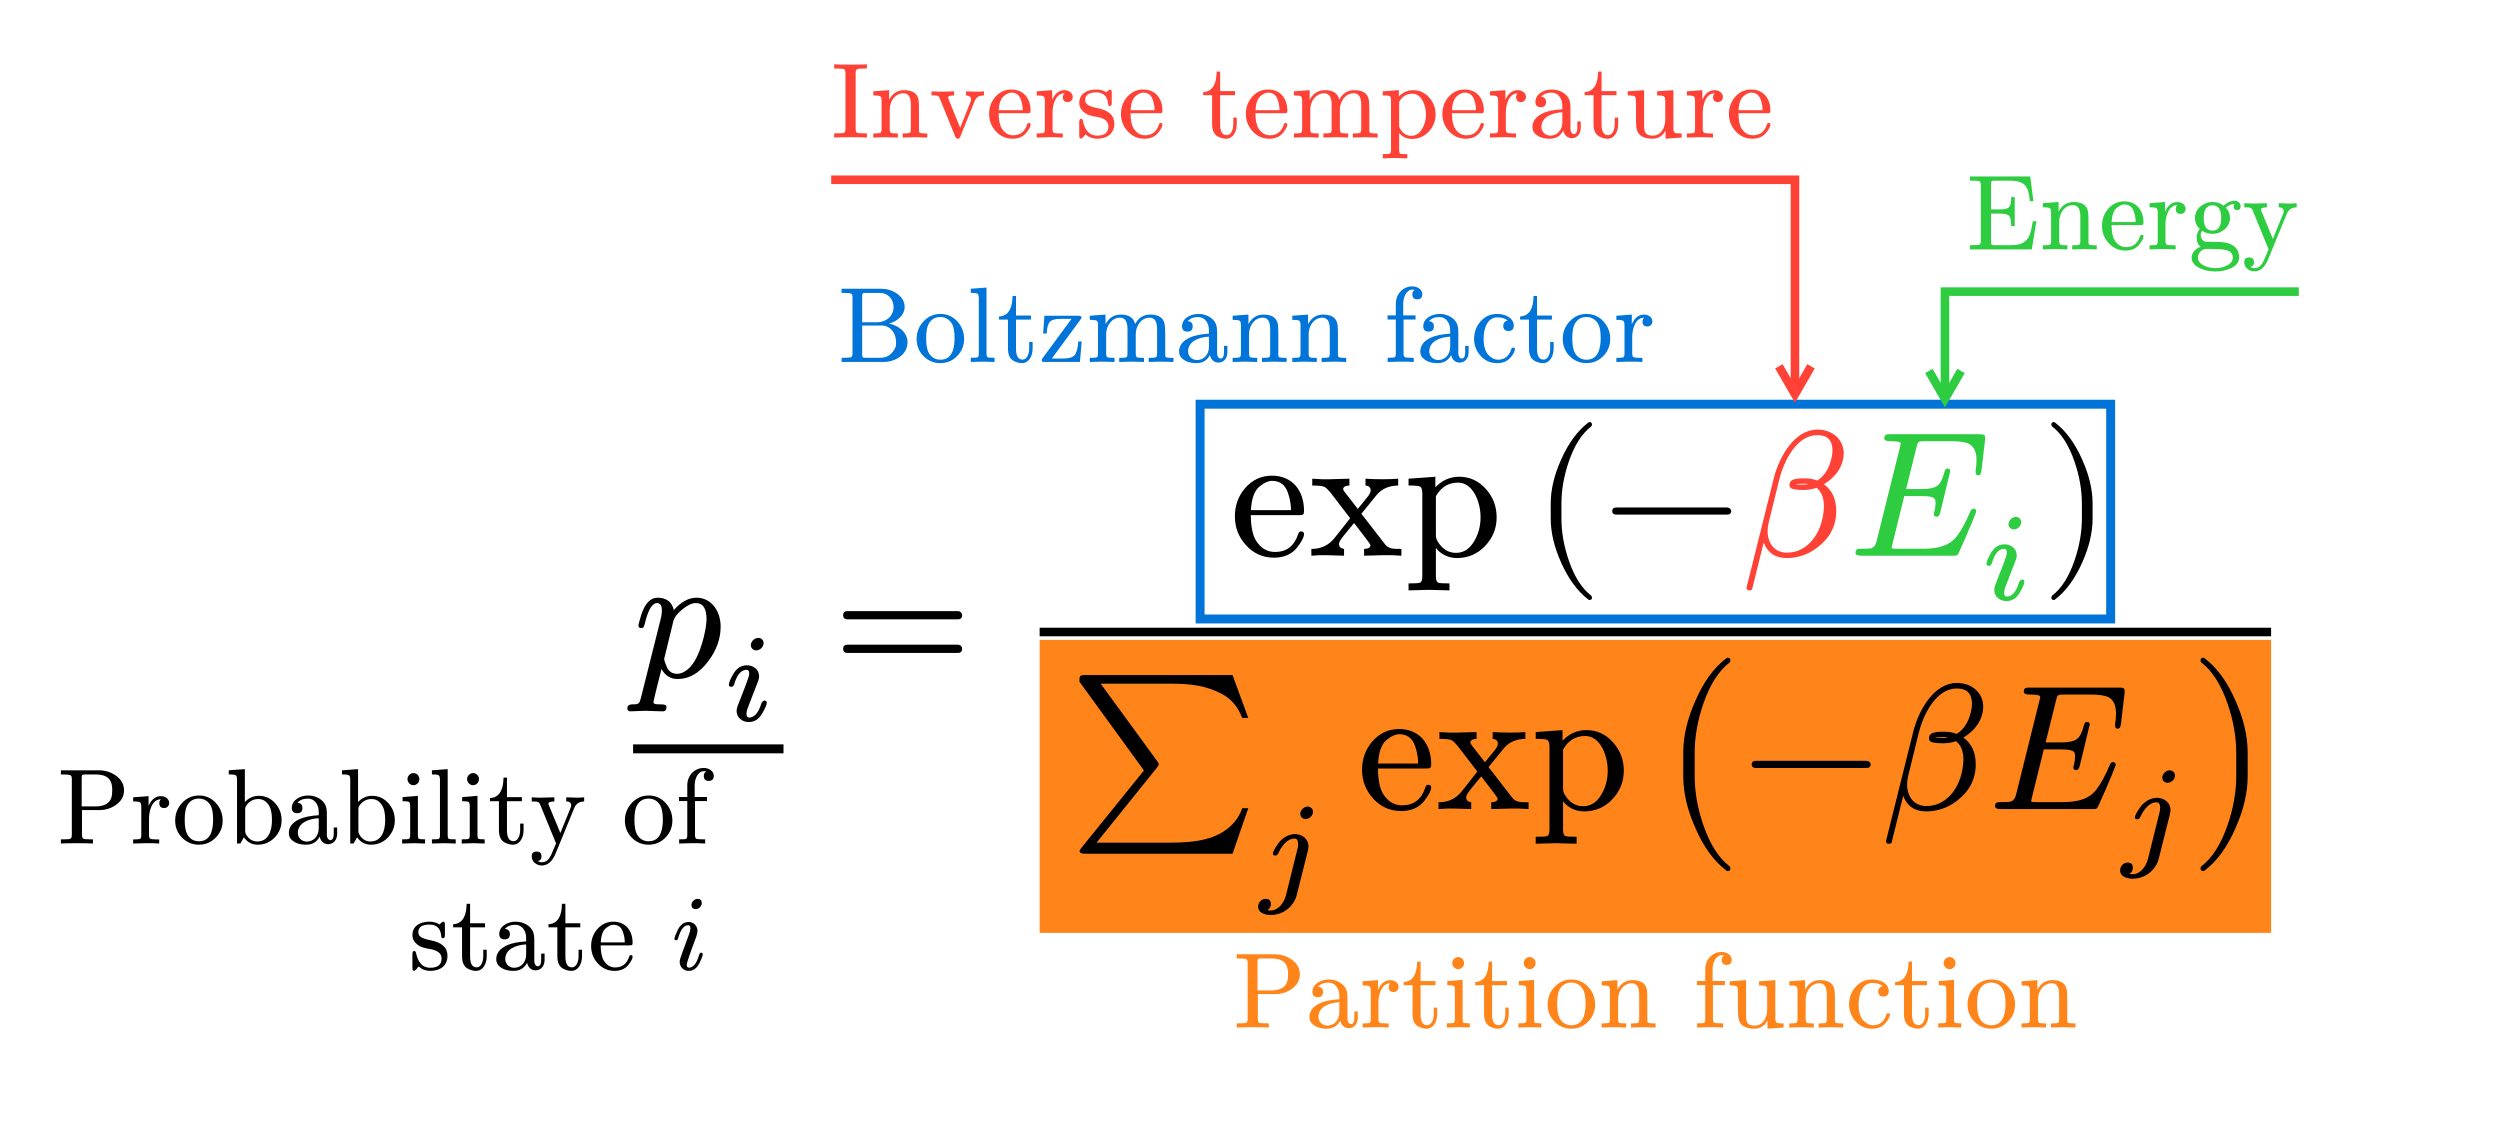 <svg class="typst-doc" viewBox="0 0 335.807 151.251" width="335.807pt" height="151.251pt" xmlns="http://www.w3.org/2000/svg" xmlns:xlink="http://www.w3.org/1999/xlink" xmlns:h5="http://www.w3.org/1999/xhtml">
    <path class="typst-shape" fill="#ffffff" fill-rule="nonzero" d="M 0 0 L 0 151.251 L 335.807 151.251 L 335.807 0 Z "/>
    <g>
        <g transform="translate(85.039 56.693)">
            <g class="typst-group">
                <g>
                    <g transform="translate(0 34.2)">
                        <g class="typst-text" transform="scale(1, -1)"/>
                    </g>
                    <g transform="translate(0 23.592)">
                        <g class="typst-group">
                            <g>
                                <g transform="translate(0 10.608)">
                                    <g class="typst-text" transform="scale(1, -1)">
                                        <use xlink:href="#gB76A1DA5A1EEE0CD7DBC4E5FF36DD54E" x="0" fill="#000000" fill-rule="nonzero"/>
                                    </g>
                                </g>
                                <g transform="translate(12.072 16.536)">
                                    <g class="typst-text" transform="scale(1, -1)">
                                        <use xlink:href="#gA4809B0E303B63EE62720407E3D14A34" x="0" fill="#000000" fill-rule="nonzero"/>
                                    </g>
                                </g>
                            </g>
                        </g>
                    </g>
                    <g transform="translate(20.203 34.2)">
                        <g class="typst-text" transform="scale(1, -1)"/>
                    </g>
                    <g transform="translate(20.203 34.2)">
                        <g class="typst-group">
                            <g/>
                        </g>
                    </g>
                    <g transform="translate(20.203 34.2)">
                        <g class="typst-text" transform="scale(1, -1)"/>
                    </g>
                    <g transform="translate(20.203 34.2)">
                        <g class="typst-text" transform="scale(1, -1)"/>
                    </g>
                    <g transform="translate(20.203 34.2)">
                        <g class="typst-group">
                            <g>
                                <g transform="translate(-20.203 9.696)">
                                    <path class="typst-shape" fill="none" stroke="#000000" stroke-width="1.2" stroke-linecap="butt" stroke-linejoin="miter" stroke-miterlimit="4" d="M 0 0 L 20.203 0 "/>
                                </g>
                            </g>
                        </g>
                    </g>
                    <g transform="translate(20.203 34.2)">
                        <g class="typst-text" transform="scale(1, -1)"/>
                    </g>
                    <g transform="translate(26.87 34.2)">
                        <g class="typst-text" transform="scale(1, -1)">
                            <use xlink:href="#gB8B8ADC8B8ABCBD2C29B13957BA9CEEF" x="0" fill="#000000" fill-rule="nonzero"/>
                        </g>
                    </g>
                    <g transform="translate(52.209 0)">
                        <g class="typst-group">
                            <g>
                                <g transform="translate(23.953 17.952)">
                                    <g class="typst-text" transform="scale(1, -1)"/>
                                </g>
                                <g transform="translate(23.953 17.952)">
                                    <g class="typst-group">
                                        <g>
                                            <g transform="translate(0 -20.352)">
                                                <path class="typst-shape" fill="none" stroke="#0074d9" stroke-width="1.2" stroke-linecap="butt" stroke-linejoin="miter" stroke-miterlimit="4" d="M 0 0 L 0 28.848 L 122.307 28.848 L 122.307 0 Z "/>
                                            </g>
                                        </g>
                                    </g>
                                </g>
                                <g transform="translate(23.953 17.952)">
                                    <g class="typst-text" transform="scale(1, -1)"/>
                                </g>
                                <g transform="translate(27.953 17.952)">
                                    <g class="typst-text" transform="scale(1, -1)">
                                        <use xlink:href="#g8540C8B6BA2D9D1756C7455194EB9CA" x="0" fill="#000000" fill-rule="nonzero"/>
                                        <use xlink:href="#g25EDE14DE9BB9D09FBAF82CC3E059776" x="10.656" fill="#000000" fill-rule="nonzero"/>
                                        <use xlink:href="#gBEF853A2F9B1A3D29310EFB6598FB7E0" x="23.328" fill="#000000" fill-rule="nonzero"/>
                                    </g>
                                </g>
                                <g transform="translate(68.625 0)">
                                    <g class="typst-group">
                                        <g>
                                            <g transform="translate(0 17.952)">
                                                <g class="typst-text" transform="scale(1, -1)">
                                                    <use xlink:href="#g6AB11EC6396D4F9E948CB5B454ADD648" x="0" fill="#000000" fill-rule="nonzero"/>
                                                </g>
                                            </g>
                                            <g transform="translate(9.336 17.952)">
                                                <g class="typst-text" transform="scale(1, -1)">
                                                    <use xlink:href="#gB2D873EDBC4F5F42CF0BAEA165C06355" x="0" fill="#000000" fill-rule="nonzero"/>
                                                </g>
                                            </g>
                                            <g transform="translate(28.008 17.952)">
                                                <g class="typst-text" transform="scale(1, -1)"/>
                                            </g>
                                            <g transform="translate(28.008 17.952)">
                                                <g class="typst-text" transform="scale(1, -1)">
                                                    <use xlink:href="#g860A97B6CF71F0C56E125CC4A11EFB62" x="0" fill="#ff4136" fill-rule="nonzero"/>
                                                </g>
                                            </g>
                                            <g transform="translate(42.456 17.952)">
                                                <g class="typst-text" transform="scale(1, -1)"/>
                                            </g>
                                            <g transform="translate(42.456 17.952)">
                                                <g class="typst-group">
                                                    <g/>
                                                </g>
                                            </g>
                                            <g transform="translate(42.456 17.952)">
                                                <g class="typst-text" transform="scale(1, -1)"/>
                                            </g>
                                            <g transform="translate(42.456 17.952)">
                                                <g class="typst-text" transform="scale(1, -1)"/>
                                            </g>
                                            <g transform="translate(42.456 17.952)">
                                                <g class="typst-text" transform="scale(1, -1)"/>
                                            </g>
                                            <g transform="translate(42.456 1.632)">
                                                <g class="typst-group">
                                                    <g>
                                                        <g transform="translate(0 16.32)">
                                                            <g class="typst-text" transform="scale(1, -1)">
                                                                <use xlink:href="#gCE4BA9ADE542ABF1A3273C693E639808" x="0" fill="#2ecc40" fill-rule="nonzero"/>
                                                            </g>
                                                        </g>
                                                        <g transform="translate(17.712 22.248)">
                                                            <g class="typst-text" transform="scale(1, -1)">
                                                                <use xlink:href="#gA4809B0E303B63EE62720407E3D14A34" x="0" fill="#2ecc40" fill-rule="nonzero"/>
                                                            </g>
                                                        </g>
                                                    </g>
                                                </g>
                                            </g>
                                            <g transform="translate(68.299 17.952)">
                                                <g class="typst-text" transform="scale(1, -1)"/>
                                            </g>
                                            <g transform="translate(68.299 17.952)">
                                                <g class="typst-group">
                                                    <g/>
                                                </g>
                                            </g>
                                            <g transform="translate(68.299 17.952)">
                                                <g class="typst-text" transform="scale(1, -1)"/>
                                            </g>
                                            <g transform="translate(68.299 17.952)">
                                                <g class="typst-text" transform="scale(1, -1)"/>
                                            </g>
                                            <g transform="translate(68.299 17.952)">
                                                <g class="typst-text" transform="scale(1, -1)">
                                                    <use xlink:href="#g985B66639D6D46F1E14D99E2F1EE8345" x="0" fill="#000000" fill-rule="nonzero"/>
                                                </g>
                                            </g>
                                        </g>
                                    </g>
                                </g>
                                <g transform="translate(146.26 17.952)">
                                    <g class="typst-text" transform="scale(1, -1)"/>
                                </g>
                                <g transform="translate(146.26 17.952)">
                                    <g class="typst-group">
                                        <g/>
                                    </g>
                                </g>
                                <g transform="translate(146.26 17.952)">
                                    <g class="typst-text" transform="scale(1, -1)"/>
                                </g>
                                <g transform="translate(146.26 17.952)">
                                    <g class="typst-text" transform="scale(1, -1)"/>
                                </g>
                                <g transform="translate(2.4 31.656)">
                                    <g class="typst-group">
                                        <g>
                                            <g transform="translate(0 20.328)">
                                                <g class="typst-text" transform="scale(1, -1)"/>
                                            </g>
                                            <g transform="translate(0 20.328)">
                                                <g class="typst-group">
                                                    <g>
                                                        <g transform="translate(0 -22.728)">
                                                            <path class="typst-shape" fill="#ff851b66" fill-rule="nonzero" d="M 0 0 L 0 39.355 L 165.413 39.355 L 165.413 0 Z "/>
                                                        </g>
                                                    </g>
                                                </g>
                                            </g>
                                            <g transform="translate(0 20.328)">
                                                <g class="typst-text" transform="scale(1, -1)"/>
                                            </g>
                                            <g transform="translate(4 2.328)">
                                                <g class="typst-group">
                                                    <g>
                                                        <g transform="translate(0 18)">
                                                            <g class="typst-text" transform="scale(1, -1)">
                                                                <use xlink:href="#g77E5F6D179FDA82685286FF82B67726C" x="0" fill="#000000" fill-rule="nonzero"/>
                                                            </g>
                                                        </g>
                                                        <g transform="translate(25.344 28.8)">
                                                            <g class="typst-text" transform="scale(1, -1)">
                                                                <use xlink:href="#gD928EE8E11EACA32F18A12B7F2D30848" x="0" fill="#000000" fill-rule="nonzero"/>
                                                            </g>
                                                        </g>
                                                    </g>
                                                </g>
                                            </g>
                                            <g transform="translate(42.634 20.328)">
                                                <g class="typst-text" transform="scale(1, -1)">
                                                    <use xlink:href="#g8540C8B6BA2D9D1756C7455194EB9CA" x="0" fill="#000000" fill-rule="nonzero"/>
                                                    <use xlink:href="#g25EDE14DE9BB9D09FBAF82CC3E059776" x="10.656" fill="#000000" fill-rule="nonzero"/>
                                                    <use xlink:href="#gBEF853A2F9B1A3D29310EFB6598FB7E0" x="23.328" fill="#000000" fill-rule="nonzero"/>
                                                </g>
                                            </g>
                                            <g transform="translate(83.306 0)">
                                                <g class="typst-group">
                                                    <g>
                                                        <g transform="translate(0 20.328)">
                                                            <g class="typst-text" transform="scale(1, -1)">
                                                                <use xlink:href="#gA072CBA93FBF824E270ED3F9F19EFF02" x="0" fill="#000000" fill-rule="nonzero"/>
                                                            </g>
                                                        </g>
                                                        <g transform="translate(10.992 20.328)">
                                                            <g class="typst-text" transform="scale(1, -1)">
                                                                <use xlink:href="#gB2D873EDBC4F5F42CF0BAEA165C06355" x="0" fill="#000000" fill-rule="nonzero"/>
                                                            </g>
                                                        </g>
                                                        <g transform="translate(29.664 20.328)">
                                                            <g class="typst-text" transform="scale(1, -1)">
                                                                <use xlink:href="#g860A97B6CF71F0C56E125CC4A11EFB62" x="0" fill="#000000" fill-rule="nonzero"/>
                                                            </g>
                                                        </g>
                                                        <g transform="translate(44.112 20.328)">
                                                            <g class="typst-text" transform="scale(1, -1)">
                                                                <use xlink:href="#gCE4BA9ADE542ABF1A3273C693E639808" x="0" fill="#000000" fill-rule="nonzero"/>
                                                            </g>
                                                        </g>
                                                        <g transform="translate(61.824 26.256)">
                                                            <g class="typst-text" transform="scale(1, -1)">
                                                                <use xlink:href="#gD928EE8E11EACA32F18A12B7F2D30848" x="0" fill="#000000" fill-rule="nonzero"/>
                                                            </g>
                                                        </g>
                                                        <g transform="translate(71.114 20.328)">
                                                            <g class="typst-text" transform="scale(1, -1)">
                                                                <use xlink:href="#gAD7A8425E28253987630F87B232D709" x="0" fill="#000000" fill-rule="nonzero"/>
                                                            </g>
                                                        </g>
                                                    </g>
                                                </g>
                                            </g>
                                            <g transform="translate(165.413 20.328)">
                                                <g class="typst-text" transform="scale(1, -1)"/>
                                            </g>
                                            <g transform="translate(165.413 20.328)">
                                                <g class="typst-group">
                                                    <g/>
                                                </g>
                                            </g>
                                            <g transform="translate(165.413 20.328)">
                                                <g class="typst-text" transform="scale(1, -1)"/>
                                            </g>
                                            <g transform="translate(165.413 20.328)">
                                                <g class="typst-text" transform="scale(1, -1)"/>
                                            </g>
                                        </g>
                                    </g>
                                </g>
                                <g transform="translate(2.4 28.2)">
                                    <path class="typst-shape" fill="none" stroke="#000000" stroke-width="1.152" stroke-linecap="butt" stroke-linejoin="miter" stroke-miterlimit="4" d="M 0 0 L 165.413 0 "/>
                                </g>
                            </g>
                        </g>
                    </g>
                    <g transform="translate(222.421 34.2)">
                        <g class="typst-text" transform="scale(1, -1)"/>
                    </g>
                    <g transform="translate(222.421 34.2)">
                        <g class="typst-group">
                            <g>
                                <g transform="translate(-222.421 -10.608)">
                                    <g class="typst-group">
                                        <g>
                                            <g transform="translate(-77.364 33.019)">
                                                <g class="typst-text" transform="scale(1, -1)">
                                                    <use xlink:href="#g9AFC6AA76C1F1D7DB98F7402C3AA37E2" x="0" fill="#000000" fill-rule="nonzero"/>
                                                    <use xlink:href="#g145E19C0C082729C94CF2F86BF35F0CE" x="9.806" fill="#000000" fill-rule="nonzero"/>
                                                    <use xlink:href="#gFCD5631911338B6817824E2E3978FB0D" x="15.451" fill="#000000" fill-rule="nonzero"/>
                                                    <use xlink:href="#g5C170848F7D026CE263DC5FC821E3372" x="22.651" fill="#000000" fill-rule="nonzero"/>
                                                    <use xlink:href="#gD9ED97C6C645CDCCA5F53B58F478CD70" x="30.658" fill="#000000" fill-rule="nonzero"/>
                                                    <use xlink:href="#g5C170848F7D026CE263DC5FC821E3372" x="37.858" fill="#000000" fill-rule="nonzero"/>
                                                    <use xlink:href="#g9778F79F9FCA6AA32365070942B85FEC" x="45.864" fill="#000000" fill-rule="nonzero"/>
                                                    <use xlink:href="#g3B34625EA97C50D9F567CE6F75372A46" x="49.867" fill="#000000" fill-rule="nonzero"/>
                                                    <use xlink:href="#g9778F79F9FCA6AA32365070942B85FEC" x="53.87" fill="#000000" fill-rule="nonzero"/>
                                                    <use xlink:href="#g7AB50925417804171611AED50715B465" x="57.874" fill="#000000" fill-rule="nonzero"/>
                                                    <use xlink:href="#g440F176F419F2F07CF0C77001B9CCA2F" x="63.475" fill="#000000" fill-rule="nonzero"/>
                                                    <use xlink:href="#gFCD5631911338B6817824E2E3978FB0D" x="75.859" fill="#000000" fill-rule="nonzero"/>
                                                    <use xlink:href="#gDA66FAF657232336E0167ABB0F0A9832" x="83.059" fill="#000000" fill-rule="nonzero"/>
                                                </g>
                                            </g>
                                            <g transform="translate(-30.118 49.968)">
                                                <g class="typst-text" transform="scale(1, -1)">
                                                    <use xlink:href="#g4D9758927E74D8E8B8F2AF243C85B51C" x="0" fill="#000000" fill-rule="nonzero"/>
                                                    <use xlink:href="#g7AB50925417804171611AED50715B465" x="5.674" fill="#000000" fill-rule="nonzero"/>
                                                    <use xlink:href="#gD9ED97C6C645CDCCA5F53B58F478CD70" x="11.275" fill="#000000" fill-rule="nonzero"/>
                                                    <use xlink:href="#g7AB50925417804171611AED50715B465" x="18.475" fill="#000000" fill-rule="nonzero"/>
                                                    <use xlink:href="#g1D46CA665ED563C2FE5D5B060E7D7D5C" x="24.077" fill="#000000" fill-rule="nonzero"/>
                                                </g>
                                            </g>
                                            <g transform="translate(5.134 49.968)">
                                                <g class="typst-text" transform="scale(1, -1)">
                                                    <use xlink:href="#gCF34B55A3BB95A00069F428E938956CA" x="0" fill="#000000" fill-rule="nonzero"/>
                                                </g>
                                            </g>
                                        </g>
                                    </g>
                                </g>
                            </g>
                        </g>
                    </g>
                    <g transform="translate(222.421 34.2)">
                        <g class="typst-text" transform="scale(1, -1)"/>
                    </g>
                    <g transform="translate(222.421 34.2)">
                        <g class="typst-text" transform="scale(1, -1)"/>
                    </g>
                    <g transform="translate(222.421 34.2)">
                        <g class="typst-group">
                            <g>
                                <g transform="translate(-77.18 -36.792)">
                                    <g class="typst-group">
                                        <g>
                                            <g transform="translate(0 0)">
                                                <path class="typst-shape" fill="none" stroke="#ff4136" stroke-width="1.152" stroke-linecap="butt" stroke-linejoin="miter" stroke-miterlimit="4" d="M -118.632 -29.952 C -118.632 -29.952 10.824 -29.952 10.824 -29.952 C 10.824 -29.952 10.824 -1.152 10.824 -1.152 "/>
                                            </g>
                                            <g transform="translate(0 0)">
                                                <path class="typst-shape" fill="none" stroke="#ff4136" stroke-width="1.152" stroke-linecap="butt" stroke-linejoin="miter" stroke-miterlimit="4" stroke-dashoffset="0" stroke-dasharray="" d="M 12.984 -4.893 C 12.984 -4.893 10.824 -1.152 10.824 -1.152 C 10.824 -1.152 8.664 -4.893 8.664 -4.893 "/>
                                            </g>
                                            <g transform="translate(-118.632 -35.626)">
                                                <g class="typst-text" transform="scale(1, -1)">
                                                    <use xlink:href="#g7A2C9C50154C9A228CD4D9D57B1D93DF" x="0" fill="#ff4136" fill-rule="nonzero"/>
                                                    <use xlink:href="#g8E70E3C7316F885C790E0D4F2A1D638F" x="5.198" fill="#ff4136" fill-rule="nonzero"/>
                                                    <use xlink:href="#g899FCF4BE6F006353ECC43C031760135" x="13.205" fill="#ff4136" fill-rule="nonzero"/>
                                                    <use xlink:href="#g1D46CA665ED563C2FE5D5B060E7D7D5C" x="20.808" fill="#ff4136" fill-rule="nonzero"/>
                                                    <use xlink:href="#g145E19C0C082729C94CF2F86BF35F0CE" x="27.202" fill="#ff4136" fill-rule="nonzero"/>
                                                    <use xlink:href="#g4D9758927E74D8E8B8F2AF243C85B51C" x="32.846" fill="#ff4136" fill-rule="nonzero"/>
                                                    <use xlink:href="#g1D46CA665ED563C2FE5D5B060E7D7D5C" x="38.52" fill="#ff4136" fill-rule="nonzero"/>
                                                    <use xlink:href="#g7AB50925417804171611AED50715B465" x="49.694" fill="#ff4136" fill-rule="nonzero"/>
                                                    <use xlink:href="#g1D46CA665ED563C2FE5D5B060E7D7D5C" x="55.296" fill="#ff4136" fill-rule="nonzero"/>
                                                    <use xlink:href="#g69890DCC1C24ED85942738C6C9847870" x="61.69" fill="#ff4136" fill-rule="nonzero"/>
                                                    <use xlink:href="#g1CDC0B6E76245A88369C6498FC336848" x="73.685" fill="#ff4136" fill-rule="nonzero"/>
                                                    <use xlink:href="#g1D46CA665ED563C2FE5D5B060E7D7D5C" x="81.691" fill="#ff4136" fill-rule="nonzero"/>
                                                    <use xlink:href="#g145E19C0C082729C94CF2F86BF35F0CE" x="88.085" fill="#ff4136" fill-rule="nonzero"/>
                                                    <use xlink:href="#gD9ED97C6C645CDCCA5F53B58F478CD70" x="93.73" fill="#ff4136" fill-rule="nonzero"/>
                                                    <use xlink:href="#g7AB50925417804171611AED50715B465" x="100.93" fill="#ff4136" fill-rule="nonzero"/>
                                                    <use xlink:href="#gD15E8D22A3F8F9B9B837796BD8AC7C4" x="106.531" fill="#ff4136" fill-rule="nonzero"/>
                                                    <use xlink:href="#g145E19C0C082729C94CF2F86BF35F0CE" x="114.538" fill="#ff4136" fill-rule="nonzero"/>
                                                    <use xlink:href="#g1D46CA665ED563C2FE5D5B060E7D7D5C" x="120.182" fill="#ff4136" fill-rule="nonzero"/>
                                                </g>
                                            </g>
                                        </g>
                                    </g>
                                </g>
                            </g>
                        </g>
                    </g>
                    <g transform="translate(222.421 34.2)">
                        <g class="typst-text" transform="scale(1, -1)"/>
                    </g>
                    <g transform="translate(222.421 34.2)">
                        <g class="typst-text" transform="scale(1, -1)"/>
                    </g>
                    <g transform="translate(222.421 34.2)">
                        <g class="typst-group">
                            <g>
                                <g transform="translate(-62.732 -36.168)">
                                    <g class="typst-group">
                                        <g>
                                            <g transform="translate(0 0)">
                                                <path class="typst-shape" fill="none" stroke="#2ecc40" stroke-width="1.152" stroke-linecap="butt" stroke-linejoin="miter" stroke-miterlimit="4" d="M 64.056 -15.552 C 64.056 -15.552 16.522 -15.552 16.522 -15.552 C 16.522 -15.552 16.522 -1.152 16.522 -1.152 "/>
                                            </g>
                                            <g transform="translate(0 0)">
                                                <path class="typst-shape" fill="none" stroke="#2ecc40" stroke-width="1.152" stroke-linecap="butt" stroke-linejoin="miter" stroke-miterlimit="4" stroke-dashoffset="0" stroke-dasharray="" d="M 18.682 -4.893 C 18.682 -4.893 16.522 -1.152 16.522 -1.152 C 16.522 -1.152 14.362 -4.893 14.362 -4.893 "/>
                                            </g>
                                            <g transform="translate(19.402 -21.226)">
                                                <g class="typst-text" transform="scale(1, -1)">
                                                    <use xlink:href="#g3FFD3042F51F37D8407F197C5DF7F63C" x="0" fill="#2ecc40" fill-rule="nonzero"/>
                                                    <use xlink:href="#g8E70E3C7316F885C790E0D4F2A1D638F" x="9.806" fill="#2ecc40" fill-rule="nonzero"/>
                                                    <use xlink:href="#g1D46CA665ED563C2FE5D5B060E7D7D5C" x="17.813" fill="#2ecc40" fill-rule="nonzero"/>
                                                    <use xlink:href="#g145E19C0C082729C94CF2F86BF35F0CE" x="24.206" fill="#2ecc40" fill-rule="nonzero"/>
                                                    <use xlink:href="#g3F69EEBFA9BB5CA4308FAF2838495BF0" x="29.851" fill="#2ecc40" fill-rule="nonzero"/>
                                                    <use xlink:href="#g440F176F419F2F07CF0C77001B9CCA2F" x="37.051" fill="#2ecc40" fill-rule="nonzero"/>
                                                </g>
                                            </g>
                                        </g>
                                    </g>
                                </g>
                            </g>
                        </g>
                    </g>
                    <g transform="translate(222.421 34.2)">
                        <g class="typst-text" transform="scale(1, -1)"/>
                    </g>
                    <g transform="translate(222.421 34.2)">
                        <g class="typst-text" transform="scale(1, -1)"/>
                    </g>
                    <g transform="translate(222.421 34.2)">
                        <g class="typst-group">
                            <g>
                                <g transform="translate(-194.935 -42.274)">
                                    <g class="typst-text" transform="scale(1, -1)">
                                        <use xlink:href="#gF5F157C2CA668BD013624EEB49A47433" x="0" fill="#0074d9" fill-rule="nonzero"/>
                                        <use xlink:href="#gFCD5631911338B6817824E2E3978FB0D" x="10.195" fill="#0074d9" fill-rule="nonzero"/>
                                        <use xlink:href="#g3B34625EA97C50D9F567CE6F75372A46" x="17.395" fill="#0074d9" fill-rule="nonzero"/>
                                        <use xlink:href="#g7AB50925417804171611AED50715B465" x="21.398" fill="#0074d9" fill-rule="nonzero"/>
                                        <use xlink:href="#g4DCD022E63368DA2C86E540AB7B515B8" x="27" fill="#0074d9" fill-rule="nonzero"/>
                                        <use xlink:href="#g69890DCC1C24ED85942738C6C9847870" x="33.394" fill="#0074d9" fill-rule="nonzero"/>
                                        <use xlink:href="#gD9ED97C6C645CDCCA5F53B58F478CD70" x="45.389" fill="#0074d9" fill-rule="nonzero"/>
                                        <use xlink:href="#g8E70E3C7316F885C790E0D4F2A1D638F" x="52.589" fill="#0074d9" fill-rule="nonzero"/>
                                        <use xlink:href="#g8E70E3C7316F885C790E0D4F2A1D638F" x="60.595" fill="#0074d9" fill-rule="nonzero"/>
                                        <use xlink:href="#gDA66FAF657232336E0167ABB0F0A9832" x="73.382" fill="#0074d9" fill-rule="nonzero"/>
                                        <use xlink:href="#gD9ED97C6C645CDCCA5F53B58F478CD70" x="77.789" fill="#0074d9" fill-rule="nonzero"/>
                                        <use xlink:href="#gC521F3FF6B4EEB85F8DA7270E504D14E" x="84.989" fill="#0074d9" fill-rule="nonzero"/>
                                        <use xlink:href="#g7AB50925417804171611AED50715B465" x="91.382" fill="#0074d9" fill-rule="nonzero"/>
                                        <use xlink:href="#gFCD5631911338B6817824E2E3978FB0D" x="96.984" fill="#0074d9" fill-rule="nonzero"/>
                                        <use xlink:href="#g145E19C0C082729C94CF2F86BF35F0CE" x="104.184" fill="#0074d9" fill-rule="nonzero"/>
                                    </g>
                                </g>
                            </g>
                        </g>
                    </g>
                    <g transform="translate(222.421 34.2)">
                        <g class="typst-text" transform="scale(1, -1)"/>
                    </g>
                    <g transform="translate(222.421 34.2)">
                        <g class="typst-text" transform="scale(1, -1)"/>
                    </g>
                    <g transform="translate(222.421 34.2)">
                        <g class="typst-group">
                            <g>
                                <g transform="translate(-141.842 47.126)">
                                    <g class="typst-text" transform="scale(1, -1)">
                                        <use xlink:href="#g9AFC6AA76C1F1D7DB98F7402C3AA37E2" x="0" fill="#ff851b" fill-rule="nonzero"/>
                                        <use xlink:href="#gD9ED97C6C645CDCCA5F53B58F478CD70" x="9.806" fill="#ff851b" fill-rule="nonzero"/>
                                        <use xlink:href="#g145E19C0C082729C94CF2F86BF35F0CE" x="17.006" fill="#ff851b" fill-rule="nonzero"/>
                                        <use xlink:href="#g7AB50925417804171611AED50715B465" x="22.651" fill="#ff851b" fill-rule="nonzero"/>
                                        <use xlink:href="#g9778F79F9FCA6AA32365070942B85FEC" x="28.253" fill="#ff851b" fill-rule="nonzero"/>
                                        <use xlink:href="#g7AB50925417804171611AED50715B465" x="32.256" fill="#ff851b" fill-rule="nonzero"/>
                                        <use xlink:href="#g9778F79F9FCA6AA32365070942B85FEC" x="37.858" fill="#ff851b" fill-rule="nonzero"/>
                                        <use xlink:href="#gFCD5631911338B6817824E2E3978FB0D" x="41.861" fill="#ff851b" fill-rule="nonzero"/>
                                        <use xlink:href="#g8E70E3C7316F885C790E0D4F2A1D638F" x="49.061" fill="#ff851b" fill-rule="nonzero"/>
                                        <use xlink:href="#gDA66FAF657232336E0167ABB0F0A9832" x="61.848" fill="#ff851b" fill-rule="nonzero"/>
                                        <use xlink:href="#gD15E8D22A3F8F9B9B837796BD8AC7C4" x="66.254" fill="#ff851b" fill-rule="nonzero"/>
                                        <use xlink:href="#g8E70E3C7316F885C790E0D4F2A1D638F" x="74.261" fill="#ff851b" fill-rule="nonzero"/>
                                        <use xlink:href="#gC521F3FF6B4EEB85F8DA7270E504D14E" x="82.267" fill="#ff851b" fill-rule="nonzero"/>
                                        <use xlink:href="#g7AB50925417804171611AED50715B465" x="88.661" fill="#ff851b" fill-rule="nonzero"/>
                                        <use xlink:href="#g9778F79F9FCA6AA32365070942B85FEC" x="94.262" fill="#ff851b" fill-rule="nonzero"/>
                                        <use xlink:href="#gFCD5631911338B6817824E2E3978FB0D" x="98.266" fill="#ff851b" fill-rule="nonzero"/>
                                        <use xlink:href="#g8E70E3C7316F885C790E0D4F2A1D638F" x="105.466" fill="#ff851b" fill-rule="nonzero"/>
                                    </g>
                                </g>
                            </g>
                        </g>
                    </g>
                    <g transform="translate(222.421 34.2)">
                        <g class="typst-text" transform="scale(1, -1)"/>
                    </g>
                </g>
            </g>
        </g>
    </g>
    <defs id="glyph">
        <symbol id="gB76A1DA5A1EEE0CD7DBC4E5FF36DD54E" overflow="visible">
            <path d="M 8.52 10.608 C 7.464 10.608 6.456 10.056 5.472 8.952 C 5.208 10.056 4.464 10.608 3.288 10.608 C 2.304 10.608 1.584 9.816 1.08 8.256 C 0.84 7.464 0.72 7.008 0.72 6.864 C 0.72 6.648 0.84 6.528 1.104 6.528 C 1.224 6.528 1.296 6.552 1.368 6.6 C 1.488 6.816 1.56 6.984 1.584 7.152 C 2.016 8.976 2.568 9.888 3.216 9.888 C 3.648 9.888 3.864 9.552 3.864 8.904 C 3.864 8.544 3.816 8.136 3.696 7.704 L 1.056 -2.832 C 0.84 -3.624 0.816 -3.72 -0.12 -3.72 C -0.552 -3.72 -0.768 -3.912 -0.768 -4.272 C -0.768 -4.536 -0.624 -4.656 -0.36 -4.656 C 0 -4.656 1.248 -4.584 1.608 -4.584 C 2.064 -4.584 3.504 -4.656 3.96 -4.656 C 4.32 -4.656 4.488 -4.464 4.488 -4.08 C 4.488 -3.84 4.272 -3.72 3.816 -3.72 C 3.384 -3.72 2.736 -3.744 2.736 -3.456 C 2.736 -3.144 3.72 0.624 3.816 1.032 C 4.296 0.144 5.016 -0.312 5.976 -0.312 C 7.536 -0.312 8.904 0.48 10.104 2.088 C 11.208 3.552 11.76 5.112 11.76 6.72 C 11.76 8.808 10.512 10.608 8.52 10.608 Z M 8.448 9.888 C 9.384 9.888 9.864 9.168 9.864 7.752 C 9.864 7.104 9.72 6.24 9.456 5.16 C 8.904 3.072 8.208 1.704 7.368 1.008 C 6.864 0.6 6.408 0.384 5.952 0.384 C 5.256 0.384 4.776 0.696 4.512 1.344 C 4.296 1.848 4.176 2.208 4.176 2.4 L 5.4 7.416 C 5.52 7.944 5.952 8.496 6.624 9.048 C 7.296 9.6 7.896 9.888 8.448 9.888 Z "/>
        </symbol>
        <symbol id="gA4809B0E303B63EE62720407E3D14A34" overflow="visible">
            <path d="M 5.46 10.433 C 5.46 10.836 5.141 11.138 4.738 11.138 C 4.234 11.138 3.746 10.668 3.746 10.164 C 3.746 9.761 4.066 9.458 4.469 9.458 C 4.973 9.458 5.46 9.929 5.46 10.433 Z M 3.226 7.459 C 2.436 7.459 1.814 7.056 1.361 6.25 C 0.974 5.578 0.79 5.107 0.79 4.838 C 0.79 4.654 0.907 4.57 1.126 4.57 C 1.31 4.57 1.428 4.67 1.495 4.872 C 1.882 6.199 2.436 6.854 3.175 6.854 C 3.41 6.854 3.528 6.686 3.528 6.334 C 3.528 6.115 3.36 5.578 3.024 4.704 L 1.982 2.033 C 1.882 1.764 1.831 1.529 1.831 1.31 C 1.831 0.437 2.587 -0.168 3.461 -0.168 C 4.25 -0.168 4.855 0.235 5.309 1.058 C 5.695 1.73 5.88 2.184 5.88 2.436 C 5.88 2.621 5.762 2.722 5.544 2.722 C 5.443 2.705 5.326 2.621 5.208 2.453 C 5.191 2.436 5.174 2.402 5.174 2.386 C 4.788 1.092 4.234 0.437 3.511 0.437 C 3.276 0.437 3.158 0.605 3.158 0.941 C 3.158 1.193 3.242 1.546 3.427 1.982 L 4.754 5.426 C 4.822 5.611 4.855 5.796 4.855 5.981 C 4.855 6.854 4.099 7.459 3.226 7.459 Z "/>
        </symbol>
        <symbol id="gB8B8ADC8B8ABCBD2C29B13957BA9CEEF" overflow="visible">
            <path d="M 16.752 8.808 L 1.92 8.808 C 1.536 8.808 1.344 8.616 1.344 8.256 C 1.344 7.896 1.536 7.704 1.92 7.704 L 16.752 7.704 C 17.136 7.704 17.328 7.896 17.328 8.256 C 17.328 8.544 17.064 8.808 16.752 8.808 Z M 16.752 4.296 L 1.92 4.296 C 1.536 4.296 1.344 4.104 1.344 3.744 C 1.344 3.384 1.536 3.192 1.92 3.192 L 16.752 3.192 C 17.136 3.192 17.328 3.384 17.328 3.744 C 17.328 4.056 17.064 4.296 16.752 4.296 Z "/>
        </symbol>
        <symbol id="g8540C8B6BA2D9D1756C7455194EB9CA" overflow="visible">
            <path d="M 9.96 6.024 C 9.96 8.784 8.352 10.752 5.664 10.752 C 4.224 10.752 3.024 10.2 2.04 9.072 C 1.128 8.016 0.672 6.744 0.672 5.28 C 0.672 3.768 1.176 2.496 2.184 1.392 C 3.192 0.288 4.44 -0.264 5.928 -0.264 C 7.296 -0.264 8.352 0.216 9.072 1.152 C 9.672 1.944 9.96 2.52 9.96 2.904 C 9.96 3.144 9.816 3.264 9.552 3.264 C 9.36 3.264 9.24 3.144 9.168 2.88 C 8.64 1.296 7.608 0.504 6.072 0.504 C 4.992 0.504 4.152 1.008 3.504 2.04 C 3.048 2.784 2.832 3.912 2.808 5.448 L 9.288 5.448 C 9.816 5.448 9.96 5.496 9.96 6.024 Z M 7.824 8.376 C 8.088 7.584 8.208 6.816 8.208 6.12 L 2.832 6.12 C 2.904 7.704 3.312 8.784 4.032 9.336 C 4.632 9.816 5.16 10.056 5.664 10.056 C 6.744 10.056 7.464 9.504 7.824 8.376 Z "/>
        </symbol>
        <symbol id="g25EDE14DE9BB9D09FBAF82CC3E059776" overflow="visible">
            <path d="M 10.032 0.072 C 10.584 0.096 11.376 0.072 12.384 0 L 12.384 0.912 C 11.112 0.912 10.632 0.936 10.128 1.608 L 7.008 5.64 C 8.04 6.912 8.736 7.776 9.12 8.232 C 9.792 9 10.728 9.408 11.952 9.432 L 11.952 10.344 C 11.28 10.296 10.608 10.272 9.936 10.272 C 9.048 10.272 8.256 10.296 7.56 10.344 L 7.56 9.432 C 8.016 9.384 8.256 9.168 8.256 8.784 C 8.256 8.568 8.136 8.304 7.92 8.016 L 6.528 6.288 L 4.752 8.568 C 4.632 8.736 4.56 8.856 4.56 8.928 C 4.56 9.24 4.848 9.408 5.4 9.432 L 5.4 10.344 L 2.736 10.272 C 2.112 10.248 1.344 10.272 0.408 10.344 L 0.408 9.432 C 1.272 9.432 1.824 9.36 2.064 9.24 C 2.304 9.12 2.688 8.712 3.216 8.016 L 5.496 5.04 C 4.32 3.528 3.6 2.616 3.336 2.304 C 2.568 1.368 1.56 0.912 0.288 0.912 L 0.288 0 C 1.176 0.072 1.848 0.096 2.352 0.072 L 4.68 0 L 4.68 0.912 C 4.224 0.984 4.008 1.2 4.008 1.56 C 4.008 1.656 4.032 1.776 4.08 1.896 C 4.224 2.208 4.872 3.024 6.024 4.392 L 7.752 2.136 C 8.016 1.8 8.16 1.56 8.232 1.416 C 8.232 1.104 7.944 0.936 7.368 0.912 L 7.368 0 Z "/>
        </symbol>
        <symbol id="gBEF853A2F9B1A3D29310EFB6598FB7E0" overflow="visible">
            <path d="M 7.152 -0.312 C 8.64 -0.312 9.912 0.216 10.944 1.296 C 11.976 2.376 12.504 3.648 12.504 5.16 C 12.504 6.624 12.024 7.872 11.088 8.928 C 10.104 10.056 8.904 10.608 7.464 10.608 C 6.24 10.608 5.184 10.128 4.272 9.192 L 4.272 10.608 L 0.672 10.344 L 0.672 9.432 C 1.56 9.432 2.088 9.384 2.256 9.264 C 2.424 9.144 2.52 8.832 2.52 8.328 L 2.52 -2.76 C 2.52 -3.216 2.424 -3.504 2.256 -3.6 C 2.088 -3.696 1.56 -3.72 0.672 -3.72 L 0.672 -4.656 L 3.408 -4.584 L 6.168 -4.656 L 6.168 -3.72 C 5.28 -3.72 4.776 -3.696 4.608 -3.6 C 4.44 -3.504 4.344 -3.216 4.344 -2.76 L 4.344 1.056 C 4.872 0.312 5.904 -0.312 7.152 -0.312 Z M 7.296 9.816 C 8.28 9.816 9.048 9.264 9.648 8.16 C 10.104 7.224 10.344 6.24 10.344 5.16 C 10.344 4.032 10.08 3 9.552 2.064 C 8.928 0.936 8.088 0.384 7.056 0.384 C 6.048 0.384 5.256 0.864 4.656 1.8 C 4.44 2.112 4.344 2.424 4.344 2.736 L 4.344 7.992 C 5.04 9.216 6.024 9.816 7.296 9.816 Z "/>
        </symbol>
        <symbol id="g6AB11EC6396D4F9E948CB5B454ADD648" overflow="visible">
            <path d="M 7.632 -5.952 C 7.848 -5.952 7.968 -5.832 7.968 -5.616 C 7.968 -5.544 7.92 -5.448 7.848 -5.352 C 6.6 -4.392 5.592 -2.808 4.848 -0.624 C 4.2 1.272 3.864 3.144 3.864 4.992 L 3.864 7.008 C 3.864 8.856 4.2 10.728 4.848 12.624 C 5.592 14.808 6.6 16.392 7.848 17.352 C 7.92 17.424 7.968 17.52 7.968 17.616 C 7.968 17.832 7.848 17.952 7.632 17.952 C 7.608 17.952 7.536 17.928 7.464 17.88 C 6.024 16.776 4.824 15.144 3.84 12.96 C 2.904 10.872 2.424 8.904 2.424 7.008 L 2.424 4.992 C 2.424 3.096 2.904 1.128 3.84 -0.96 C 4.824 -3.144 6.024 -4.776 7.464 -5.88 C 7.536 -5.928 7.608 -5.952 7.632 -5.952 Z "/>
        </symbol>
        <symbol id="gB2D873EDBC4F5F42CF0BAEA165C06355" overflow="visible">
            <path d="M 16.752 6.48 L 1.92 6.48 C 1.536 6.48 1.344 6.312 1.344 6 C 1.344 5.688 1.536 5.52 1.92 5.52 L 16.752 5.52 C 17.136 5.52 17.328 5.688 17.328 6 C 17.328 6.288 17.04 6.48 16.752 6.48 Z "/>
        </symbol>
        <symbol id="g860A97B6CF71F0C56E125CC4A11EFB62" overflow="visible">
            <path d="M 10.248 16.944 C 7.152 16.944 5.088 13.272 4.368 10.368 L 0.72 -4.272 C 0.72 -4.536 0.84 -4.656 1.056 -4.656 L 1.176 -4.656 C 1.344 -4.656 1.464 -4.584 1.488 -4.416 L 3.024 1.776 C 3.552 0.384 4.584 -0.312 6.12 -0.312 C 7.608 -0.312 8.976 0.144 10.2 1.08 C 11.904 2.352 12.768 4.008 12.768 6 C 12.768 7.608 12.216 8.808 11.112 9.6 C 12.48 10.44 13.344 11.52 13.656 12.816 C 13.728 13.128 13.776 13.44 13.776 13.704 C 13.776 15.696 12.168 16.944 10.248 16.944 Z M 7.344 9.576 C 7.464 9.648 7.896 9.672 8.592 9.672 C 8.76 9.672 8.904 9.648 9.072 9.624 C 8.832 9.576 8.616 9.552 8.4 9.552 L 7.968 9.552 C 7.704 9.552 7.488 9.552 7.344 9.576 Z M 3.552 3.312 C 3.552 3.696 3.6 4.08 3.696 4.464 L 5.112 10.224 C 5.76 12.816 7.488 16.2 10.224 16.2 C 11.592 16.2 12.264 15.504 12.264 14.136 C 12.264 13.8 12.216 13.416 12.096 12.96 C 11.76 11.616 11.136 10.656 10.2 10.104 C 9.672 10.296 9.144 10.392 8.616 10.392 C 7.56 10.392 6.48 10.368 6.48 9.504 C 6.48 9.336 6.552 9.192 6.672 9.096 C 6.888 8.928 7.44 8.832 8.376 8.832 C 8.976 8.832 9.576 8.928 10.128 9.12 C 10.776 8.592 11.112 7.776 11.112 6.672 C 11.112 6.072 11.016 5.376 10.824 4.632 C 10.272 2.472 8.64 0.408 6.144 0.408 C 4.512 0.408 3.552 1.632 3.552 3.312 Z "/>
        </symbol>
        <symbol id="gCE4BA9ADE542ABF1A3273C693E639808" overflow="visible">
            <path d="M 4.776 15.744 C 4.776 15.504 5.04 15.384 5.544 15.384 C 6.504 15.384 6.984 15.288 6.984 15.072 C 6.984 15 6.936 14.832 6.864 14.52 L 3.744 1.968 C 3.624 1.44 3.384 1.128 3.024 1.008 C 2.856 0.96 2.424 0.936 1.68 0.936 C 1.152 0.936 0.912 0.888 0.912 0.384 C 0.912 0.12 1.176 0 1.68 0 L 13.992 0 C 14.568 0 14.616 0.048 14.808 0.456 L 15.768 2.616 C 16.416 4.104 16.872 5.208 17.136 5.952 C 17.088 6.168 17.016 6.312 16.752 6.312 C 16.584 6.312 16.44 6.192 16.344 5.976 C 15.744 4.56 15.168 3.48 14.592 2.712 C 13.632 1.416 12.216 0.936 9.96 0.936 L 6.48 0.936 C 6.24 0.936 6.072 0.936 5.976 0.96 C 5.832 0.96 5.76 1.008 5.76 1.08 C 5.76 1.128 5.808 1.296 5.88 1.608 L 7.464 8.016 L 9.744 8.016 C 10.872 8.016 11.472 7.872 11.592 7.56 C 11.64 7.44 11.664 7.272 11.664 7.032 C 11.664 6.72 11.616 6.336 11.496 5.88 C 11.448 5.76 11.424 5.664 11.424 5.592 C 11.424 5.352 11.568 5.232 11.832 5.232 C 12.048 5.232 12.192 5.424 12.288 5.784 L 13.632 11.352 C 13.632 11.592 13.512 11.712 13.248 11.712 C 13.056 11.712 12.912 11.544 12.84 11.208 C 12.6 10.272 12.288 9.672 11.88 9.384 C 11.472 9.096 10.8 8.952 9.816 8.952 L 7.704 8.952 L 9.096 14.544 C 9.288 15.36 9.288 15.384 10.296 15.384 L 13.632 15.384 C 14.856 15.384 15.696 15.264 16.152 15.024 C 16.824 14.664 17.16 13.944 17.16 12.864 C 17.16 12.456 17.136 12.024 17.064 11.616 C 17.064 11.568 17.064 11.496 17.04 11.4 L 17.04 11.184 C 17.04 10.92 17.16 10.8 17.4 10.8 C 17.64 10.8 17.784 11.016 17.832 11.472 L 18.312 15.576 C 18.384 16.248 18.216 16.32 17.568 16.32 L 5.592 16.32 C 5.04 16.32 4.776 16.296 4.776 15.744 Z "/>
        </symbol>
        <symbol id="g985B66639D6D46F1E14D99E2F1EE8345" overflow="visible">
            <path d="M 1.872 -5.88 C 3.312 -4.776 4.512 -3.144 5.496 -0.96 C 6.432 1.128 6.912 3.096 6.912 4.992 L 6.912 7.008 C 6.912 8.904 6.432 10.872 5.496 12.96 C 4.512 15.144 3.312 16.776 1.872 17.88 C 1.8 17.928 1.728 17.952 1.704 17.952 C 1.488 17.952 1.368 17.832 1.368 17.616 C 1.368 17.52 1.416 17.424 1.488 17.352 C 2.736 16.392 3.744 14.808 4.488 12.624 C 5.136 10.728 5.472 8.856 5.472 7.008 L 5.472 4.992 C 5.472 3.144 5.136 1.272 4.488 -0.624 C 3.744 -2.808 2.736 -4.392 1.488 -5.352 C 1.416 -5.448 1.368 -5.544 1.368 -5.616 C 1.368 -5.832 1.488 -5.952 1.704 -5.952 C 1.728 -5.952 1.8 -5.928 1.872 -5.88 Z "/>
        </symbol>
        <symbol id="g77E5F6D179FDA82685286FF82B67726C" overflow="visible">
            <path d="M 1.344 17.112 L 10.008 5.184 L 1.608 -5.208 C 1.44 -5.4 1.368 -5.544 1.368 -5.64 C 1.368 -5.88 1.608 -6 2.112 -6 L 21.912 -6 L 24.024 0.12 L 23.208 0.12 C 22.896 -0.792 22.392 -1.584 21.648 -2.28 C 19.8 -3.984 17.256 -4.512 13.56 -4.512 L 3.648 -4.512 L 11.76 5.568 C 11.928 5.76 12 5.904 12 6 C 12 6.096 11.952 6.216 11.832 6.384 L 4.2 16.848 L 13.44 16.848 C 16.368 16.848 18.336 16.584 20.496 15.456 C 21.768 14.784 22.656 13.704 23.208 12.24 L 24.024 12.24 L 21.912 18 L 2.112 18 C 1.368 18 1.344 17.904 1.344 17.112 Z "/>
        </symbol>
        <symbol id="gD928EE8E11EACA32F18A12B7F2D30848" overflow="visible">
            <path d="M 7.375 10.433 C 7.375 10.836 7.056 11.138 6.653 11.138 C 6.166 11.138 5.662 10.651 5.662 10.164 C 5.662 9.761 5.981 9.458 6.384 9.458 C 6.888 9.458 7.375 9.929 7.375 10.433 Z M 4.939 7.442 C 3.998 7.442 3.175 6.821 2.738 6.233 C 2.234 5.51 1.982 5.04 1.982 4.822 C 1.982 4.637 2.1 4.553 2.318 4.553 C 2.486 4.553 2.621 4.67 2.722 4.889 C 2.906 5.292 3.125 5.645 3.377 5.964 C 3.864 6.552 4.368 6.838 4.889 6.838 C 5.208 6.838 5.376 6.586 5.376 6.098 C 5.376 5.897 5.359 5.729 5.326 5.611 L 3.746 -0.756 C 3.511 -1.714 2.755 -2.822 1.68 -2.822 C 1.529 -2.822 1.394 -2.806 1.26 -2.772 C 1.562 -2.587 1.714 -2.302 1.714 -1.949 C 1.714 -1.495 1.478 -1.26 1.008 -1.26 C 0.437 -1.26 0 -1.747 0 -2.318 C 0 -3.091 0.84 -3.427 1.697 -3.427 C 2.083 -3.427 2.503 -3.36 2.94 -3.209 C 3.982 -2.856 4.922 -1.865 5.191 -0.739 L 6.686 5.208 C 6.737 5.426 6.77 5.628 6.77 5.813 C 6.77 6.787 5.914 7.442 4.939 7.442 Z "/>
        </symbol>
        <symbol id="gA072CBA93FBF824E270ED3F9F19EFF02" overflow="visible">
            <path d="M 9.12 -8.328 C 9.36 -8.328 9.48 -8.208 9.48 -7.968 C 9.48 -7.848 9.432 -7.752 9.36 -7.68 C 7.896 -6.552 6.72 -4.704 5.832 -2.112 C 5.064 0.12 4.68 2.328 4.68 4.464 L 4.68 7.536 C 4.68 9.672 5.064 11.88 5.832 14.112 C 6.72 16.704 7.896 18.552 9.36 19.68 C 9.432 19.752 9.48 19.848 9.48 19.968 C 9.48 20.208 9.36 20.328 9.12 20.328 C 9.072 20.328 9 20.304 8.928 20.256 C 7.248 18.984 5.856 17.064 4.752 14.496 C 3.672 12.072 3.144 9.744 3.144 7.536 L 3.144 4.464 C 3.144 2.256 3.672 -0.072 4.752 -2.496 C 5.856 -5.064 7.248 -6.984 8.928 -8.256 C 9 -8.304 9.072 -8.328 9.12 -8.328 Z "/>
        </symbol>
        <symbol id="gAD7A8425E28253987630F87B232D709" overflow="visible">
            <path d="M 2.064 -8.256 C 3.744 -6.984 5.136 -5.064 6.24 -2.496 C 7.32 -0.072 7.848 2.256 7.848 4.464 L 7.848 7.536 C 7.848 9.744 7.32 12.072 6.24 14.496 C 5.136 17.064 3.744 18.984 2.064 20.256 C 1.992 20.304 1.92 20.328 1.872 20.328 C 1.632 20.328 1.512 20.208 1.512 19.968 C 1.512 19.848 1.56 19.752 1.632 19.68 C 3.096 18.552 4.272 16.704 5.16 14.112 C 5.928 11.88 6.312 9.672 6.312 7.536 L 6.312 4.464 C 6.312 2.328 5.928 0.12 5.16 -2.112 C 4.272 -4.704 3.096 -6.552 1.632 -7.68 C 1.56 -7.752 1.512 -7.848 1.512 -7.968 C 1.512 -8.208 1.632 -8.328 1.872 -8.328 C 1.92 -8.328 1.992 -8.304 2.064 -8.256 Z "/>
        </symbol>
        <symbol id="g9AFC6AA76C1F1D7DB98F7402C3AA37E2" overflow="visible">
            <path d="M 5.688 4.493 C 6.509 4.493 7.243 4.723 7.891 5.184 C 8.626 5.702 8.986 6.35 8.986 7.128 C 8.986 7.949 8.611 8.626 7.862 9.144 C 7.2 9.605 6.437 9.835 5.573 9.835 L 0.504 9.835 L 0.504 9.274 L 0.907 9.274 C 1.411 9.274 1.714 9.23 1.814 9.158 C 1.915 9.086 1.973 8.928 1.973 8.669 L 1.973 1.166 C 1.973 0.907 1.915 0.734 1.814 0.662 C 1.714 0.59 1.411 0.562 0.907 0.562 L 0.504 0.562 L 0.504 0 C 0.878 0.029 1.598 0.043 2.65 0.043 C 3.715 0.043 4.435 0.029 4.81 0 L 4.81 0.562 L 4.406 0.562 C 3.902 0.562 3.6 0.59 3.499 0.662 C 3.398 0.734 3.341 0.907 3.341 1.166 L 3.341 4.493 Z M 3.946 9.274 L 5.213 9.274 C 5.63 9.274 5.99 9.216 6.293 9.115 C 7.114 8.813 7.402 8.208 7.402 7.128 C 7.402 6.725 7.358 6.379 7.258 6.091 C 7.013 5.371 6.235 4.982 5.213 4.982 L 3.298 4.982 L 3.298 8.77 C 3.298 9.288 3.384 9.274 3.946 9.274 Z "/>
        </symbol>
        <symbol id="g145E19C0C082729C94CF2F86BF35F0CE" overflow="visible">
            <path d="M 5.242 5.443 C 5.242 6.005 4.709 6.365 4.147 6.365 C 3.413 6.365 2.851 5.933 2.477 5.054 L 2.477 6.365 L 0.403 6.206 L 0.403 5.659 C 0.907 5.659 1.21 5.616 1.325 5.53 C 1.44 5.443 1.498 5.256 1.498 4.925 L 1.498 1.138 C 1.498 0.864 1.454 0.691 1.354 0.634 C 1.253 0.576 0.936 0.547 0.403 0.547 L 0.403 0 L 2.059 0.043 C 2.664 0.058 3.283 0.043 3.902 0 L 3.902 0.547 L 3.557 0.547 C 3.082 0.547 2.779 0.59 2.678 0.662 C 2.578 0.734 2.534 0.907 2.534 1.166 L 2.534 3.341 C 2.534 3.96 2.65 4.522 2.866 4.997 C 3.154 5.616 3.571 5.933 4.133 5.947 C 3.989 5.803 3.917 5.63 3.917 5.429 C 3.917 4.982 4.133 4.766 4.579 4.766 C 4.968 4.766 5.242 5.069 5.242 5.443 Z "/>
        </symbol>
        <symbol id="gFCD5631911338B6817824E2E3978FB0D" overflow="visible">
            <path d="M 3.586 -0.158 C 4.478 -0.158 5.227 0.158 5.846 0.792 C 6.466 1.426 6.782 2.189 6.782 3.082 C 6.782 3.989 6.48 4.781 5.875 5.443 C 5.27 6.106 4.507 6.451 3.6 6.451 C 2.693 6.451 1.944 6.106 1.325 5.443 C 0.706 4.781 0.403 3.989 0.403 3.082 C 0.403 2.189 0.706 1.426 1.325 0.792 C 1.944 0.158 2.707 -0.158 3.586 -0.158 Z M 3.6 0.302 C 2.909 0.302 2.39 0.605 2.03 1.224 C 1.8 1.627 1.685 2.29 1.685 3.197 C 1.685 4.075 1.8 4.709 2.016 5.112 C 2.362 5.731 2.88 6.034 3.586 6.034 C 4.262 6.034 4.781 5.731 5.141 5.141 C 5.386 4.738 5.501 4.09 5.501 3.197 C 5.501 1.526 5.011 0.302 3.6 0.302 Z "/>
        </symbol>
        <symbol id="g5C170848F7D026CE263DC5FC821E3372" overflow="visible">
            <path d="M 4.291 -0.158 C 5.184 -0.158 5.947 0.158 6.566 0.806 C 7.186 1.454 7.502 2.218 7.502 3.125 C 7.502 4.003 7.214 4.781 6.624 5.429 C 6.034 6.077 5.314 6.408 4.435 6.408 C 3.73 6.408 3.096 6.134 2.563 5.573 L 2.563 9.994 L 0.403 9.835 L 0.403 9.288 C 0.922 9.288 1.238 9.245 1.354 9.158 C 1.469 9.072 1.512 8.87 1.512 8.539 L 1.512 0 L 1.958 0 L 2.434 0.835 C 2.894 0.173 3.514 -0.158 4.291 -0.158 Z M 4.234 0.274 C 3.643 0.274 3.154 0.547 2.794 1.109 C 2.664 1.296 2.606 1.498 2.606 1.685 L 2.606 4.608 C 2.606 4.795 2.65 4.954 2.75 5.098 C 3.168 5.688 3.701 5.976 4.378 5.976 C 4.968 5.976 5.443 5.688 5.818 5.098 C 6.077 4.666 6.206 4.018 6.206 3.139 C 6.206 1.584 5.659 0.274 4.234 0.274 Z "/>
        </symbol>
        <symbol id="gD9ED97C6C645CDCCA5F53B58F478CD70" overflow="visible">
            <path d="M 6.955 1.31 L 6.955 2.16 L 6.494 2.16 L 6.494 1.31 C 6.494 0.749 6.336 0.461 6.034 0.461 C 5.746 0.461 5.573 0.821 5.573 1.109 L 5.573 3.946 C 5.573 4.45 5.515 4.824 5.414 5.083 C 5.069 5.933 4.075 6.451 3.067 6.451 C 1.958 6.451 0.864 5.832 0.864 4.795 C 0.864 4.32 1.109 4.075 1.584 4.075 C 2.059 4.075 2.29 4.306 2.29 4.781 C 2.29 5.198 2.074 5.443 1.627 5.486 C 1.944 5.846 2.419 6.034 3.038 6.034 C 3.931 6.034 4.478 5.213 4.478 4.277 L 4.478 3.802 C 3.355 3.73 2.506 3.557 1.915 3.283 C 0.95 2.837 0.461 2.218 0.461 1.397 C 0.461 1.022 0.605 0.706 0.878 0.461 C 1.339 0.043 1.973 -0.158 2.779 -0.158 C 3.629 -0.158 4.234 0.202 4.608 0.936 C 4.709 0.389 5.112 -0.086 5.731 -0.086 C 6.494 -0.086 6.955 0.518 6.955 1.31 Z M 2.88 0.259 C 2.218 0.259 1.67 0.749 1.67 1.411 C 1.67 2.75 3.067 3.326 4.478 3.398 L 4.478 2.03 C 4.478 1.066 3.845 0.259 2.88 0.259 Z "/>
        </symbol>
        <symbol id="g9778F79F9FCA6AA32365070942B85FEC" overflow="visible">
            <path d="M 2.794 8.654 C 2.794 9.086 2.434 9.461 2.002 9.461 C 1.57 9.461 1.195 9.086 1.195 8.654 C 1.195 8.222 1.555 7.834 1.987 7.834 C 2.434 7.834 2.794 8.208 2.794 8.654 Z M 3.557 0 L 3.557 0.562 C 3.082 0.562 2.794 0.59 2.707 0.648 C 2.621 0.706 2.592 0.864 2.592 1.123 L 2.592 6.408 L 0.533 6.235 L 0.533 5.688 C 1.008 5.688 1.31 5.645 1.411 5.573 C 1.512 5.501 1.555 5.299 1.555 4.968 L 1.555 1.138 C 1.555 0.864 1.512 0.691 1.411 0.634 C 1.31 0.576 0.994 0.562 0.475 0.562 L 0.475 0 L 2.059 0.043 Z "/>
        </symbol>
        <symbol id="g3B34625EA97C50D9F567CE6F75372A46" overflow="visible">
            <path d="M 2.074 0.043 L 3.672 0 L 3.672 0.562 C 3.154 0.562 2.837 0.576 2.736 0.634 C 2.635 0.691 2.592 0.864 2.592 1.138 L 2.592 9.994 L 0.475 9.835 L 0.475 9.288 C 0.979 9.288 1.296 9.245 1.397 9.158 C 1.498 9.072 1.555 8.87 1.555 8.539 L 1.555 1.138 C 1.555 0.864 1.512 0.691 1.411 0.634 C 1.31 0.576 0.994 0.562 0.475 0.562 L 0.475 0 Z "/>
        </symbol>
        <symbol id="g7AB50925417804171611AED50715B465" overflow="visible">
            <path d="M 4.781 1.814 L 4.781 2.678 L 4.32 2.678 L 4.32 1.843 C 4.32 1.123 4.061 0.317 3.427 0.317 C 2.837 0.317 2.549 0.806 2.549 1.786 L 2.549 5.688 L 4.55 5.688 L 4.55 6.235 L 2.549 6.235 L 2.549 8.856 L 2.088 8.856 C 2.074 8.381 2.03 7.963 1.93 7.589 C 1.685 6.638 1.123 6.149 0.274 6.106 L 0.274 5.688 L 1.469 5.688 L 1.469 1.814 C 1.469 0.965 1.728 0.418 2.232 0.144 C 2.621 -0.058 2.981 -0.158 3.341 -0.158 C 4.291 -0.158 4.781 0.792 4.781 1.814 Z "/>
        </symbol>
        <symbol id="g440F176F419F2F07CF0C77001B9CCA2F" overflow="visible">
            <path d="M 1.627 -2.952 C 2.419 -2.952 3.053 -2.405 3.499 -1.296 L 5.99 4.781 C 6.235 5.357 6.667 5.645 7.315 5.645 L 7.315 6.206 C 6.84 6.163 6.466 6.149 6.192 6.163 L 4.91 6.206 L 4.91 5.659 C 5.357 5.645 5.573 5.458 5.573 5.098 C 5.573 5.011 5.544 4.91 5.486 4.781 L 4.118 1.411 L 2.592 5.098 C 2.549 5.213 2.52 5.299 2.506 5.342 C 2.506 5.544 2.779 5.645 3.312 5.645 L 3.312 6.206 L 1.699 6.163 C 1.354 6.149 0.878 6.163 0.274 6.206 L 0.274 5.645 C 1.037 5.645 1.224 5.674 1.426 5.184 L 3.542 0.014 L 3.197 -0.792 C 2.808 -1.714 2.534 -2.52 1.627 -2.52 C 1.426 -2.52 1.253 -2.462 1.094 -2.362 C 1.426 -2.29 1.584 -2.074 1.584 -1.728 C 1.584 -1.296 1.368 -1.08 0.922 -1.08 C 0.49 -1.08 0.274 -1.296 0.274 -1.742 C 0.274 -2.448 0.922 -2.952 1.627 -2.952 Z "/>
        </symbol>
        <symbol id="gDA66FAF657232336E0167ABB0F0A9832" overflow="visible">
            <path d="M 3.816 10.152 C 2.534 10.152 1.584 9.115 1.584 7.834 L 1.584 6.25 L 0.475 6.25 L 0.475 5.702 L 1.584 5.702 L 1.584 1.138 C 1.584 0.864 1.541 0.691 1.44 0.634 C 1.339 0.576 1.022 0.562 0.49 0.562 L 0.49 0 L 2.146 0.043 C 2.75 0.058 3.37 0.043 3.989 0 L 3.989 0.562 L 3.643 0.562 C 3.168 0.562 2.866 0.59 2.765 0.662 C 2.664 0.734 2.621 0.907 2.621 1.166 L 2.621 5.702 L 4.234 5.702 L 4.234 6.25 L 2.578 6.25 L 2.578 7.848 C 2.578 8.712 3.024 9.72 3.816 9.72 C 3.931 9.72 4.032 9.706 4.133 9.677 C 3.917 9.562 3.802 9.36 3.802 9.086 C 3.802 8.64 4.018 8.41 4.464 8.41 C 4.91 8.41 5.141 8.64 5.141 9.101 C 5.141 9.749 4.464 10.152 3.816 10.152 Z "/>
        </symbol>
        <symbol id="g4D9758927E74D8E8B8F2AF243C85B51C" overflow="visible">
            <path d="M 5.184 1.872 C 5.184 2.966 4.435 3.658 2.952 3.946 C 2.275 4.075 1.843 4.234 1.613 4.392 C 1.382 4.55 1.267 4.781 1.267 5.054 C 1.267 5.731 1.771 6.062 2.779 6.062 C 3.758 6.062 4.291 5.515 4.363 4.406 C 4.378 4.291 4.45 4.234 4.594 4.234 C 4.752 4.234 4.838 4.363 4.838 4.622 L 4.838 6.048 C 4.838 6.322 4.766 6.451 4.622 6.451 C 4.464 6.451 4.248 6.192 4.104 6.077 C 3.744 6.322 3.298 6.451 2.779 6.451 C 1.498 6.451 0.475 5.875 0.475 4.651 C 0.475 4.162 0.677 3.744 1.094 3.413 C 1.598 2.995 2.074 2.909 2.981 2.75 C 3.917 2.563 4.392 2.146 4.392 1.498 C 4.392 0.677 3.888 0.259 2.866 0.259 C 1.872 0.259 1.238 0.922 0.965 2.232 C 0.922 2.419 0.85 2.52 0.72 2.52 C 0.562 2.52 0.475 2.376 0.475 2.102 L 0.475 0.245 C 0.475 -0.029 0.547 -0.158 0.691 -0.158 C 0.734 -0.158 0.806 -0.115 0.922 -0.014 C 1.181 0.216 1.066 0.173 1.325 0.432 C 1.742 0.043 2.261 -0.158 2.866 -0.158 C 4.234 -0.158 5.184 0.547 5.184 1.872 Z "/>
        </symbol>
        <symbol id="g1D46CA665ED563C2FE5D5B060E7D7D5C" overflow="visible">
            <path d="M 5.976 3.614 C 5.976 5.27 5.011 6.451 3.398 6.451 C 2.534 6.451 1.814 6.12 1.224 5.443 C 0.677 4.81 0.403 4.046 0.403 3.168 C 0.403 2.261 0.706 1.498 1.31 0.835 C 1.915 0.173 2.664 -0.158 3.557 -0.158 C 4.378 -0.158 5.011 0.13 5.443 0.691 C 5.803 1.166 5.976 1.512 5.976 1.742 C 5.976 1.886 5.89 1.958 5.731 1.958 C 5.616 1.958 5.544 1.886 5.501 1.728 C 5.184 0.778 4.565 0.302 3.643 0.302 C 2.995 0.302 2.491 0.605 2.102 1.224 C 1.829 1.67 1.699 2.347 1.685 3.269 L 5.573 3.269 C 5.89 3.269 5.976 3.298 5.976 3.614 Z M 4.694 5.026 C 4.853 4.55 4.925 4.09 4.925 3.672 L 1.699 3.672 C 1.742 4.622 1.987 5.27 2.419 5.602 C 2.779 5.89 3.096 6.034 3.398 6.034 C 4.046 6.034 4.478 5.702 4.694 5.026 Z "/>
        </symbol>
        <symbol id="gCF34B55A3BB95A00069F428E938956CA" overflow="visible">
            <path d="M 4.09 8.942 C 4.09 9.331 3.902 9.518 3.514 9.518 C 3.11 9.518 2.707 9.115 2.707 8.712 C 2.707 8.323 2.909 8.136 3.298 8.136 C 3.701 8.136 4.09 8.539 4.09 8.942 Z M 3.73 1.987 C 3.413 0.85 2.952 0.274 2.362 0.274 C 2.174 0.274 2.074 0.403 2.074 0.677 C 2.074 0.922 2.491 2.16 3.341 4.406 C 3.456 4.738 3.514 4.997 3.514 5.184 C 3.514 5.89 3.024 6.408 2.318 6.408 C 1.699 6.408 1.21 6.048 0.85 5.314 C 0.562 4.723 0.418 4.334 0.418 4.147 C 0.418 4.018 0.49 3.96 0.648 3.96 C 0.835 3.96 0.864 4.046 0.922 4.248 C 1.253 5.4 1.699 5.976 2.275 5.976 C 2.462 5.976 2.563 5.846 2.563 5.573 C 2.563 5.371 2.52 5.141 2.419 4.867 C 2.088 3.96 1.742 2.995 1.454 2.232 C 1.238 1.656 1.123 1.267 1.123 1.066 C 1.123 0.36 1.642 -0.158 2.333 -0.158 C 2.952 -0.158 3.442 0.202 3.802 0.922 C 4.075 1.483 4.219 1.872 4.219 2.088 C 4.219 2.218 4.147 2.29 3.989 2.29 C 3.946 2.29 3.73 2.16 3.73 1.987 Z "/>
        </symbol>
        <symbol id="g7A2C9C50154C9A228CD4D9D57B1D93DF" overflow="visible">
            <path d="M 4.795 0 L 4.795 0.562 L 4.378 0.562 C 3.859 0.562 3.542 0.59 3.442 0.662 C 3.341 0.734 3.283 0.907 3.283 1.166 L 3.283 8.669 C 3.283 8.928 3.341 9.086 3.442 9.158 C 3.542 9.23 3.859 9.274 4.378 9.274 L 4.795 9.274 L 4.795 9.835 C 4.435 9.806 3.701 9.792 2.606 9.792 C 1.498 9.792 0.763 9.806 0.403 9.835 L 0.403 9.274 L 0.821 9.274 C 1.339 9.274 1.656 9.23 1.757 9.158 C 1.858 9.086 1.915 8.928 1.915 8.669 L 1.915 1.166 C 1.915 0.907 1.858 0.734 1.757 0.662 C 1.656 0.59 1.339 0.562 0.821 0.562 L 0.403 0.562 L 0.403 0 C 0.763 0.029 1.498 0.043 2.592 0.043 C 3.701 0.043 4.435 0.029 4.795 0 Z "/>
        </symbol>
        <symbol id="g8E70E3C7316F885C790E0D4F2A1D638F" overflow="visible">
            <path d="M 4.522 5.947 C 5.17 5.947 5.501 5.443 5.501 4.421 L 5.501 1.138 C 5.501 0.864 5.458 0.691 5.357 0.634 C 5.256 0.576 4.939 0.547 4.406 0.547 L 4.406 0 L 6.062 0.043 L 7.704 0 L 7.704 0.547 C 7.243 0.547 6.941 0.562 6.797 0.605 C 6.653 0.648 6.595 0.749 6.595 0.922 L 6.595 3.614 C 6.595 4.291 6.581 4.766 6.538 5.04 C 6.394 5.918 5.746 6.365 4.608 6.365 C 3.701 6.365 3.024 5.933 2.578 5.069 L 2.578 6.365 L 0.461 6.206 L 0.461 5.659 C 0.979 5.659 1.296 5.616 1.411 5.53 C 1.526 5.443 1.57 5.256 1.57 4.925 L 1.57 1.138 C 1.57 0.864 1.512 0.691 1.411 0.634 C 1.31 0.576 0.994 0.547 0.461 0.547 L 0.461 0 L 2.117 0.043 L 3.758 0 L 3.758 0.547 C 3.226 0.547 2.923 0.576 2.822 0.634 C 2.722 0.691 2.664 0.864 2.664 1.138 L 2.664 3.73 C 2.664 4.896 3.398 5.947 4.522 5.947 Z "/>
        </symbol>
        <symbol id="g899FCF4BE6F006353ECC43C031760135" overflow="visible">
            <path d="M 5.587 5.098 C 5.587 5.026 5.558 4.925 5.501 4.781 L 4.118 1.31 L 2.578 5.126 C 2.52 5.256 2.491 5.328 2.491 5.342 C 2.491 5.558 2.765 5.659 3.312 5.659 L 3.312 6.206 L 1.699 6.163 C 1.354 6.149 0.878 6.163 0.274 6.206 L 0.274 5.659 C 1.08 5.659 1.21 5.688 1.411 5.17 L 3.456 0.144 C 3.528 -0.058 3.643 -0.158 3.802 -0.158 C 3.96 -0.158 4.075 -0.058 4.147 0.144 L 6.005 4.738 C 6.062 4.896 6.12 5.026 6.192 5.141 C 6.394 5.486 6.768 5.659 7.315 5.659 L 7.315 6.206 C 6.84 6.163 6.466 6.149 6.192 6.163 L 4.91 6.206 L 4.91 5.659 C 5.328 5.645 5.587 5.472 5.587 5.098 Z "/>
        </symbol>
        <symbol id="g69890DCC1C24ED85942738C6C9847870" overflow="visible">
            <path d="M 4.536 5.947 C 5.198 5.947 5.53 5.443 5.53 4.421 L 5.53 1.138 C 5.53 0.864 5.486 0.691 5.386 0.634 C 5.285 0.576 4.954 0.547 4.421 0.547 L 4.421 0 L 6.091 0.043 L 7.747 0 L 7.747 0.547 C 7.214 0.547 6.898 0.576 6.797 0.634 C 6.696 0.691 6.638 0.864 6.638 1.138 L 6.638 3.73 C 6.638 4.882 7.387 5.947 8.496 5.947 C 9.173 5.947 9.504 5.443 9.504 4.421 L 9.504 1.138 C 9.504 0.864 9.446 0.691 9.346 0.634 C 9.245 0.576 8.914 0.547 8.381 0.547 L 8.381 0 L 10.051 0.043 L 11.707 0 L 11.707 0.547 C 11.246 0.547 10.944 0.562 10.8 0.605 C 10.656 0.648 10.598 0.749 10.598 0.922 L 10.598 3.614 C 10.598 4.291 10.57 4.766 10.526 5.04 C 10.382 5.918 9.734 6.365 8.597 6.365 C 7.69 6.365 7.013 5.947 6.552 5.098 C 6.35 5.947 5.717 6.365 4.637 6.365 C 3.73 6.365 3.038 5.933 2.578 5.069 L 2.578 6.365 L 0.461 6.206 L 0.461 5.659 C 0.979 5.659 1.296 5.616 1.411 5.53 C 1.526 5.443 1.57 5.256 1.57 4.925 L 1.57 1.138 C 1.57 0.864 1.512 0.691 1.411 0.634 C 1.31 0.576 0.994 0.547 0.461 0.547 L 0.461 0 L 2.131 0.043 L 3.787 0 L 3.787 0.547 C 3.254 0.547 2.923 0.576 2.822 0.634 C 2.722 0.691 2.664 0.864 2.664 1.138 L 2.664 3.73 C 2.664 4.896 3.427 5.947 4.536 5.947 Z "/>
        </symbol>
        <symbol id="g1CDC0B6E76245A88369C6498FC336848" overflow="visible">
            <path d="M 4.291 -0.187 C 5.184 -0.187 5.947 0.13 6.566 0.778 C 7.186 1.426 7.502 2.189 7.502 3.096 C 7.502 3.974 7.214 4.723 6.653 5.357 C 6.062 6.034 5.342 6.365 4.478 6.365 C 3.744 6.365 3.11 6.077 2.563 5.515 L 2.563 6.365 L 0.403 6.206 L 0.403 5.659 C 0.936 5.659 1.253 5.63 1.354 5.558 C 1.454 5.486 1.512 5.299 1.512 4.997 L 1.512 -1.656 C 1.512 -1.93 1.454 -2.102 1.354 -2.16 C 1.253 -2.218 0.936 -2.232 0.403 -2.232 L 0.403 -2.794 L 2.045 -2.75 L 3.701 -2.794 L 3.701 -2.232 C 3.168 -2.232 2.866 -2.218 2.765 -2.16 C 2.664 -2.102 2.606 -1.93 2.606 -1.656 L 2.606 0.634 C 2.923 0.187 3.542 -0.187 4.291 -0.187 Z M 4.378 5.89 C 4.968 5.89 5.429 5.558 5.789 4.896 C 6.062 4.334 6.206 3.744 6.206 3.096 C 6.206 2.419 6.048 1.8 5.731 1.238 C 5.357 0.562 4.853 0.23 4.234 0.23 C 3.629 0.23 3.154 0.518 2.794 1.08 C 2.664 1.267 2.606 1.454 2.606 1.642 L 2.606 4.795 C 3.024 5.53 3.614 5.89 4.378 5.89 Z "/>
        </symbol>
        <symbol id="gD15E8D22A3F8F9B9B837796BD8AC7C4" overflow="visible">
            <path d="M 3.845 0.259 C 2.851 0.259 2.664 0.677 2.664 1.613 L 2.664 6.365 L 0.461 6.206 L 0.461 5.659 C 1.022 5.659 1.354 5.602 1.44 5.501 C 1.526 5.4 1.57 5.04 1.57 4.406 L 1.57 2.29 C 1.57 1.728 1.613 1.296 1.714 0.965 C 1.93 0.216 2.722 -0.158 3.773 -0.158 C 4.55 -0.158 5.141 0.202 5.544 0.936 L 5.544 -0.158 L 7.704 0 L 7.704 0.547 C 7.186 0.547 6.883 0.576 6.768 0.662 C 6.653 0.749 6.595 0.95 6.595 1.282 L 6.595 6.365 L 4.406 6.206 L 4.406 5.659 C 4.91 5.659 5.213 5.616 5.328 5.53 C 5.443 5.443 5.501 5.256 5.501 4.925 L 5.501 2.405 C 5.501 1.267 4.896 0.259 3.845 0.259 Z "/>
        </symbol>
        <symbol id="g3FFD3042F51F37D8407F197C5DF7F63C" overflow="visible">
            <path d="M 3.312 1.066 L 3.312 4.81 L 4.536 4.81 C 5.184 4.81 5.587 4.694 5.76 4.478 C 5.933 4.262 6.019 3.816 6.019 3.139 L 6.494 3.139 L 6.494 7.027 L 6.019 7.027 C 6.019 6.35 5.933 5.918 5.76 5.702 C 5.587 5.486 5.184 5.371 4.536 5.371 L 3.312 5.371 L 3.312 8.726 C 3.312 9.245 3.398 9.23 3.96 9.23 L 5.789 9.23 C 6.826 9.23 7.517 9.029 7.877 8.611 C 8.338 8.05 8.395 7.531 8.525 6.48 L 9 6.48 L 8.582 9.792 L 0.475 9.792 L 0.475 9.23 L 0.878 9.23 C 1.382 9.23 1.685 9.202 1.786 9.13 C 1.886 9.058 1.944 8.885 1.944 8.626 L 1.944 1.166 C 1.944 0.907 1.886 0.734 1.786 0.662 C 1.685 0.59 1.382 0.562 0.878 0.562 L 0.475 0.562 L 0.475 0 L 8.784 0 L 9.403 3.787 L 8.928 3.787 C 8.798 2.995 8.669 2.39 8.51 1.958 C 8.352 1.526 8.064 1.181 7.632 0.907 C 7.272 0.677 6.682 0.562 5.846 0.562 L 3.96 0.562 C 3.398 0.562 3.312 0.547 3.312 1.066 Z "/>
        </symbol>
        <symbol id="g3F69EEBFA9BB5CA4308FAF2838495BF0" overflow="visible">
            <path d="M 6.206 6.523 C 5.659 6.523 5.155 6.307 4.694 5.875 C 4.262 6.206 3.773 6.365 3.211 6.365 C 1.973 6.365 0.85 5.443 0.85 4.234 C 0.85 3.629 1.066 3.139 1.498 2.765 C 1.224 2.419 1.08 2.03 1.08 1.584 C 1.08 1.037 1.267 0.619 1.627 0.346 C 1.022 0.144 0.403 -0.374 0.403 -1.109 C 0.403 -1.728 0.806 -2.218 1.598 -2.563 C 2.203 -2.837 2.866 -2.966 3.586 -2.966 C 4.32 -2.966 4.997 -2.837 5.602 -2.563 C 6.394 -2.218 6.782 -1.728 6.782 -1.08 C 6.782 -0.317 6.466 0.245 5.832 0.605 C 5.17 0.965 4.435 1.008 3.37 1.008 C 2.736 1.008 2.39 1.008 2.318 1.022 C 1.915 1.08 1.627 1.469 1.627 1.915 C 1.627 2.131 1.685 2.333 1.814 2.506 C 2.218 2.232 2.678 2.088 3.211 2.088 C 4.45 2.088 5.558 3.01 5.558 4.219 C 5.558 4.781 5.371 5.242 4.997 5.602 C 5.357 5.933 5.746 6.091 6.163 6.091 C 6.091 6.019 6.048 5.904 6.048 5.76 C 6.048 5.443 6.206 5.285 6.523 5.285 C 6.826 5.285 6.984 5.443 6.984 5.774 C 6.984 6.221 6.638 6.523 6.206 6.523 Z M 3.211 5.918 C 3.989 5.918 4.378 5.357 4.378 4.234 C 4.378 3.096 3.989 2.52 3.211 2.52 C 2.419 2.52 2.03 3.082 2.03 4.219 C 2.03 5.357 2.419 5.918 3.211 5.918 Z M 2.362 0.058 L 3.197 0.058 C 3.946 0.058 4.55 0.014 5.011 -0.086 C 5.63 -0.216 5.933 -0.562 5.933 -1.109 C 5.933 -1.57 5.645 -1.93 5.069 -2.203 C 4.622 -2.419 4.133 -2.52 3.6 -2.52 C 3.082 -2.52 2.592 -2.419 2.131 -2.203 C 1.541 -1.93 1.253 -1.57 1.253 -1.109 C 1.253 -0.504 1.771 0.058 2.362 0.058 Z "/>
        </symbol>
        <symbol id="gF5F157C2CA668BD013624EEB49A47433" overflow="visible">
            <path d="M 6.883 5.155 C 7.891 5.414 8.986 6.221 8.986 7.373 C 8.986 8.136 8.626 8.741 7.906 9.216 C 7.286 9.634 6.566 9.835 5.774 9.835 L 0.518 9.835 L 0.518 9.274 L 0.922 9.274 C 1.426 9.274 1.728 9.23 1.829 9.158 C 1.93 9.086 1.987 8.928 1.987 8.669 L 1.987 1.166 C 1.987 0.907 1.93 0.734 1.829 0.662 C 1.728 0.59 1.426 0.562 0.922 0.562 L 0.518 0.562 L 0.518 0 L 6.149 0 C 6.97 0 7.704 0.23 8.338 0.691 C 9.029 1.195 9.374 1.858 9.374 2.664 C 9.374 4.003 8.107 4.925 6.883 5.155 Z M 7.502 7.373 C 7.502 6.163 6.494 5.328 5.285 5.328 L 3.283 5.328 L 3.283 8.77 C 3.283 9.288 3.355 9.274 3.917 9.274 L 5.674 9.274 C 6.739 9.274 7.502 8.438 7.502 7.373 Z M 7.834 2.678 L 7.834 2.304 C 7.805 1.973 7.618 1.598 7.258 1.21 C 6.883 0.778 6.365 0.562 5.688 0.562 L 3.917 0.562 C 3.355 0.562 3.283 0.547 3.283 1.066 L 3.283 4.896 L 5.89 4.896 C 7.056 4.896 7.834 3.888 7.834 2.678 Z "/>
        </symbol>
        <symbol id="g4DCD022E63368DA2C86E540AB7B515B8" overflow="visible">
            <path d="M 0.821 0 L 5.53 0 L 5.774 2.75 L 5.314 2.75 C 5.242 1.858 5.098 1.253 4.838 0.936 C 4.579 0.619 4.075 0.461 3.312 0.461 L 1.757 0.461 L 5.602 5.688 C 5.702 5.818 5.746 5.904 5.746 5.962 C 5.746 6.12 5.602 6.206 5.328 6.206 L 0.763 6.206 L 0.59 3.816 L 1.066 3.816 C 1.109 4.608 1.253 5.126 1.483 5.386 C 1.714 5.645 2.189 5.789 2.909 5.789 L 4.406 5.789 L 0.547 0.547 C 0.446 0.418 0.403 0.331 0.403 0.259 C 0.403 0.014 0.504 0 0.821 0 Z "/>
        </symbol>
        <symbol id="gC521F3FF6B4EEB85F8DA7270E504D14E" overflow="visible">
            <path d="M 3.614 5.99 C 4.219 5.99 4.68 5.846 4.997 5.558 C 4.651 5.515 4.406 5.198 4.406 4.867 C 4.406 4.392 4.637 4.162 5.112 4.162 C 5.587 4.162 5.818 4.406 5.818 4.882 C 5.818 5.904 4.709 6.451 3.6 6.451 C 2.707 6.451 1.973 6.134 1.382 5.472 C 0.792 4.81 0.49 4.018 0.49 3.11 C 0.49 2.232 0.792 1.454 1.382 0.806 C 1.973 0.158 2.693 -0.158 3.571 -0.158 C 4.291 -0.158 4.853 0.043 5.256 0.461 C 5.587 0.792 5.803 1.123 5.918 1.469 C 5.962 1.598 5.976 1.685 5.976 1.742 C 5.976 1.872 5.89 1.93 5.731 1.93 C 5.616 1.93 5.544 1.872 5.501 1.757 C 5.198 0.792 4.608 0.302 3.701 0.302 C 3.283 0.302 2.88 0.49 2.477 0.878 C 2.002 1.325 1.771 2.074 1.771 3.139 C 1.771 4.579 2.318 5.99 3.614 5.99 Z "/>
        </symbol>
    </defs>
</svg>

